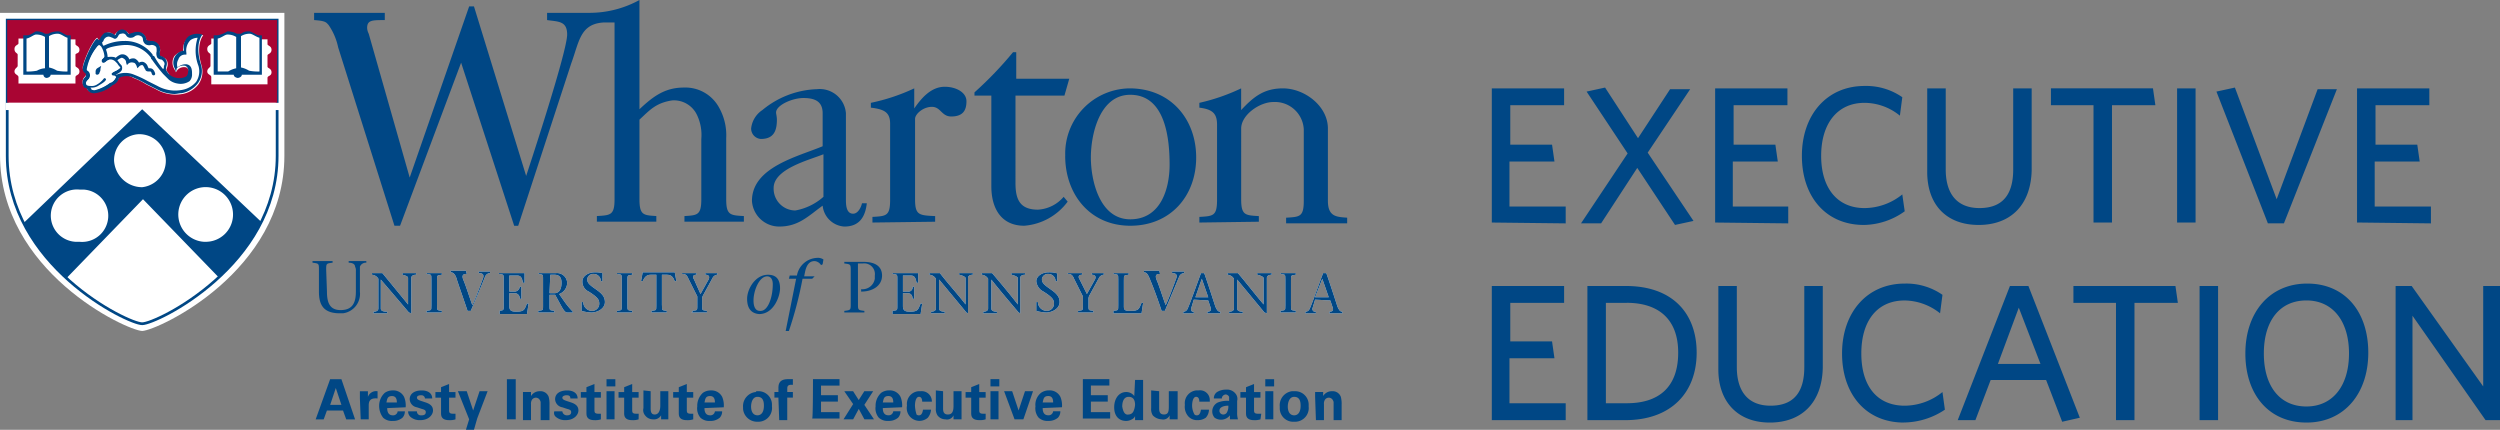 <svg xmlns="http://www.w3.org/2000/svg" width="272.627" height="46.869" viewBox="0 0 272.627 46.869">
  <rect x="0" y="0" width="272.627" height="46.869" fill="#808080" stroke="none"/>
  <g id="logo-wharton-blue" transform="translate(-8275 -6772)">
    <g id="wharton-execed-white-LG" transform="translate(8275 6772)">
      <path id="Path_4405" data-name="Path 4405" d="M185.7,25.593V10.963h7.884V12.8h-5.87V17.1h4.555l.263,1.84h-4.906v4.906h6.132v1.84Zm10.337-14.28,2.015-.438,3.592,5.519,3.5-5.344h2.19L202.7,17.971l4.994,7.446-2.015.438-4.117-6.22-3.942,6.045h-2.19l5.081-7.622Zm14.017,14.28V10.963h7.884V12.8h-5.87V17.1h4.555l.263,1.84h-4.906v4.906h6.045v1.84Zm16.207.263c-4.117,0-6.746-3.066-6.746-7.534s2.716-7.622,6.833-7.622a6.9,6.9,0,0,1,4.117,1.226l-.263,2.015a6.123,6.123,0,0,0-3.855-1.4c-2.979,0-4.731,2.278-4.731,5.782s1.752,5.694,4.731,5.694a6.6,6.6,0,0,0,4.117-1.489l.263,1.84a7.8,7.8,0,0,1-4.468,1.489Zm12.528,0c-3.5,0-5.607-2.19-5.607-5.782V10.963H235.2v8.848c0,2.541,1.139,4.205,3.679,4.205s3.679-1.489,3.679-4.205V10.963h2.015V19.9c-.088,3.767-2.278,5.957-5.782,5.957ZM253.331,12.8v12.79h-2.015V12.8h-4.643v-1.84H257.8l.263,1.84Zm7.1,12.79V10.963h2.015v14.63Zm11.651.088h-1.752L264.72,11.313l2.015-.438,4.555,12.177,4.468-12h2.1Zm7.972-.088V10.963h7.884V12.8h-5.87V17.1h4.555l.263,1.84h-4.906v4.906h6.132v1.84ZM185.7,47.144V32.514h7.884v1.84h-5.87v4.205h4.555l.263,1.84h-4.906V45.3h6.132v1.84Zm14.542,0h-4.117V32.514h4.205c5.081,0,7.709,2.979,7.709,7.271s-2.716,7.359-7.8,7.359Zm.175-12.79H198.14V45.3h2.278c3.5,0,5.607-1.752,5.607-5.519s-2.278-5.432-5.607-5.432Zm15.594,13.053c-3.5,0-5.607-2.278-5.607-5.782V32.514h2.015v8.848c0,2.541,1.139,4.205,3.679,4.205s3.679-1.489,3.679-4.205V32.514h2.015v8.936C221.706,45.216,219.516,47.407,216.011,47.407Zm14.63,0c-4.117,0-6.746-3.066-6.746-7.534s2.716-7.622,6.833-7.622a6.9,6.9,0,0,1,4.117,1.226l-.263,2.015a6.312,6.312,0,0,0-3.855-1.4c-2.979,0-4.731,2.19-4.731,5.782s1.752,5.694,4.731,5.694a6.6,6.6,0,0,0,4.117-1.489L235.109,46a8.163,8.163,0,0,1-4.468,1.4Zm17.258-.088-1.752-4.555H240.1l-1.665,4.38h-1.927l5.694-14.63h2.015l5.607,14.367Zm-4.731-12.44-2.278,6.132h4.643Zm12.615-.526v12.79h-2.015V34.353h-4.643v-1.84h11.126l.263,1.84Zm7.1,12.79V32.514H264.9v14.63Zm11.652.263c-4.117,0-6.658-3.066-6.658-7.534s2.628-7.622,6.746-7.622,6.658,3.066,6.658,7.534S278.649,47.407,274.532,47.407Zm0-13.316c-2.891,0-4.643,2.19-4.643,5.782s1.752,5.782,4.643,5.782,4.643-2.278,4.643-5.782-1.752-5.782-4.643-5.782Zm19.536,13.053L286.1,35.755V47.144h-1.84V32.514h1.752l7.8,10.951V32.514h1.84v14.63Z" transform="translate(-23.017 -1.326)" fill="#004785"/>
      <path id="Path_4406" data-name="Path 4406" d="M101.3,17.308V13.716c0-1.314-.876-1.664-2.1-1.664s-2.979.788-2.979,1.577c0,.175.088.438.088.788,0,1.226-.35,2.1-1.752,2.1A1.143,1.143,0,0,1,93.5,15.38a2.759,2.759,0,0,1,1.226-2.015,9.846,9.846,0,0,1,5.957-2.278,2.864,2.864,0,0,1,3.154,2.628V23.09c0,.526,0,1.577.788,1.577.526,0,.876-.7.964-1.139h.526c-.175,1.577-.876,2.541-2.453,2.541A2.534,2.534,0,0,1,101.3,23.79c-1.577,1.139-2.628,2.278-4.731,2.278a2.978,2.978,0,0,1-2.979-2.8c0-3.679,4.993-4.818,7.709-5.957m.088,5.519V18.184c-1.489.613-5.432,1.577-5.432,3.679a2.375,2.375,0,0,0,2.365,2.453h0a6.28,6.28,0,0,0,3.066-1.489m26.369-4.468A7.108,7.108,0,0,1,134.762,11c4.468,0,7.271,3.329,7.271,7.534s-2.8,7.446-7.184,7.446-7.1-3.417-7.1-7.622m2.8.175c0,2.541.964,6.746,4.293,6.746s4.293-3.329,4.293-5.957c0-2.8-.438-7.622-4.293-7.622-3.329,0-4.293,4.293-4.293,6.833" transform="translate(-11.589 -1.363)" fill="#004785"/>
      <path id="Path_4407" data-name="Path 4407" d="M39.075,2.19V1.4h7.709V2.19c-1.4,0-1.927,0-1.927.876a1.624,1.624,0,0,0,.175.613L49.5,19.361,55.983.7h.526L62.2,19.186S66.671,5.694,66.671,3.767c0-1.489-.964-1.4-2.19-1.577V1.4h4.731A11.3,11.3,0,0,0,74.555,0V11.914c1.4-1.314,2.716-2.365,4.818-2.365a4.177,4.177,0,0,1,3.767,2.015,6.155,6.155,0,0,1,.876,3.5v6.658c0,1.752.438,1.752,1.927,1.84v.613H79.461v-.613c1.4-.088,1.84-.088,1.84-1.84v-6.57a5.045,5.045,0,0,0-.438-2.541,2.78,2.78,0,0,0-2.716-1.664c-1.84.263-2.541,1.139-3.592,2.1v8.673c0,1.752.438,1.752,1.84,1.84v.613H69.912v-.613c1.489-.088,1.927-.088,1.927-1.84V2.453H70.613c-2.541.175-2.628,2.1-3.5,4.468l-5.782,17.7h-.438L55.107,6.833,48.449,24.617h-.613L41.7,5.169a6.723,6.723,0,0,0-1.051-2.453c-.263-.263-.263-.438-1.577-.526M142.1,24.179v-.613c-1.489-.088-1.927-.088-1.927-1.84V14.017c0-1.489,2.015-2.891,3.5-2.891A3.146,3.146,0,0,1,147,14.1v7.8c0,1.752-.438,1.752-1.927,1.84v.613h6.658v-.613c-1.139-.088-2.1-.088-2.1-1.84V14.017c0-2.453-2.541-4.38-4.906-4.38-2.1,0-3.241.964-4.555,2.365V9.637a21.6,21.6,0,0,1-4.555,1.577v.526c1.4.175,1.927.613,1.927,1.84v8.235c0,1.752-.438,1.752-1.927,1.84v.613Zm-35.3,0v-.613c-1.752-.088-2.19-.088-2.19-1.84V12.966c0-.526.876-1.314,1.84-1.314s1.051,1.051,2.1,1.051c1.314,0,1.665-.7,1.665-1.664s-1.139-1.577-2.365-1.577c-1.489,0-2.541,1.226-3.329,2.365V9.637a21.442,21.442,0,0,1-4.731,1.577v.526c1.489.175,2.1.526,2.1,1.752v8.322c0,1.752-.438,1.752-1.927,1.84v.613Zm14.1-13.754.526-1.84h-5.782V5.694h-.35a39.906,39.906,0,0,1-4.205,4.38v.35h1.84v9.9c0,2.365,1.051,4.293,3.592,4.293a6.517,6.517,0,0,0,4.731-2.628l-.438-.526a3.96,3.96,0,0,1-2.8,1.4c-1.927,0-2.453-1.051-2.453-2.891V10.425ZM40.477,31.8c0,1.139.263,2.015,1.489,2.015s1.665-.7,1.665-2.015V29.523a.79.79,0,0,0-.088-.438c0-.263-.263-.438-.7-.438v-.175H44.77v.175a.694.694,0,0,0-.7.438V31.8a2.143,2.143,0,0,1-1.84,2.365h-.35c-1.752,0-2.278-.876-2.278-2.365V29.435c0-.7,0-.7-.7-.788v-.175h2.19v.175c-.7.088-.7.088-.7.788Z" transform="translate(-4.822)" fill="#004785"/>
      <path id="Path_4408" data-name="Path 4408" d="M40.477,35.829c0,1.139.263,2.015,1.489,2.015s1.665-.7,1.665-2.015V33.551a.79.79,0,0,0-.088-.438c0-.263-.263-.438-.7-.438V32.5H44.77v.175a.694.694,0,0,0-.7.438v2.716a2.143,2.143,0,0,1-1.84,2.365h-.35c-1.752,0-2.278-.876-2.278-2.365V33.464c0-.7,0-.7-.7-.788V32.5h2.19v.175c-.7.088-.7.088-.7.788A21.349,21.349,0,0,1,40.477,35.829Z" transform="translate(-4.822 -4.028)" fill="none"/>
      <path id="Path_4409" data-name="Path 4409" d="M50.33,38.293c-.964-1.139-2.015-2.365-3.066-3.592v3.154c0,.263.263.35.7.35v.175H46.475v-.175c.263,0,.526-.088.526-.35V34.613a.893.893,0,0,0-.7-.438V34h1.139l2.8,3.417V34.526c0-.175-.263-.263-.613-.35V34h1.489v.175c-.263,0-.526.088-.526.35V38.38Z" transform="translate(-5.739 -4.214)" fill="#fff"/>
      <path id="Path_4410" data-name="Path 4410" d="M50.33,38.293c-.964-1.139-2.015-2.365-3.066-3.592v3.154c0,.263.263.35.7.35v.175H46.475v-.175c.263,0,.526-.088.526-.35V34.613a.893.893,0,0,0-.7-.438V34h1.139l2.8,3.417V34.526c0-.175-.263-.263-.613-.35V34h1.489v.175c-.263,0-.526.088-.526.35V38.38Z" transform="translate(-5.739 -4.214)" fill="#004785"/>
      <path id="Path_4411" data-name="Path 4411" d="M54.239,37.5c0,.613,0,.526.526.613v.175H53.1v-.175c.526-.088.526,0,.526-.613V34.7c0-.613,0-.526-.526-.613V34h1.664v.175c-.526.088-.526,0-.526.613Z" transform="translate(-6.582 -4.214)" fill="#fff"/>
      <path id="Path_4412" data-name="Path 4412" d="M54.239,37.5c0,.613,0,.526.526.613v.175H53.1v-.175c.526-.088.526,0,.526-.613V34.7c0-.613,0-.526-.526-.613V34h1.664v.175c-.526.088-.526,0-.526.613Z" transform="translate(-6.582 -4.214)" fill="#004785"/>
      <path id="Path_4413" data-name="Path 4413" d="M57.852,34.05c-.35,0-.613.088-.35.7s.613,1.752.964,2.716c.438-.964.788-1.927,1.139-2.891.175-.438,0-.613-.438-.613v-.175h1.226v.175a.591.591,0,0,0-.526.35c-.526,1.314-1.051,2.541-1.577,3.767h-.35c-.35-1.051-.788-2.278-1.139-3.329-.175-.7-.438-.876-.7-.876V33.7h1.665Z" transform="translate(-6.953 -4.177)" fill="#fff"/>
      <path id="Path_4414" data-name="Path 4414" d="M57.852,34.05c-.35,0-.613.088-.35.7s.613,1.752.964,2.716c.438-.964.788-1.927,1.139-2.891.175-.438,0-.613-.438-.613v-.175h1.226v.175a.591.591,0,0,0-.526.35c-.526,1.314-1.051,2.541-1.577,3.767h-.35c-.35-1.051-.788-2.278-1.139-3.329-.175-.7-.438-.876-.7-.876V33.7h1.665l.088.35Z" transform="translate(-6.953 -4.177)" fill="#004785"/>
      <path id="Path_4415" data-name="Path 4415" d="M62.1,38.117c.526-.088.526,0,.526-.613V34.7c0-.613,0-.526-.526-.613V34h2.8v1.051h-.175c-.088-.438-.175-.788-.613-.788h-.876v1.752h.526a.579.579,0,0,0,.613-.526h.175V36.8h-.175a.553.553,0,0,0-.613-.613h-.526v1.4c0,.526.263.613.788.613.876,0,.876-.263,1.139-.876h.175l-.175,1.139H62.188v-.35Z" transform="translate(-7.697 -4.214)" fill="#fff"/>
      <path id="Path_4416" data-name="Path 4416" d="M62.1,38.117c.526-.088.526,0,.526-.613V34.7c0-.613,0-.526-.526-.613V34h2.8v1.051h-.175c-.088-.438-.175-.788-.613-.788h-.876v1.752h.526a.579.579,0,0,0,.613-.526h.175V36.8h-.175a.553.553,0,0,0-.613-.613h-.526v1.4c0,.526.263.613.788.613.876,0,.876-.263,1.139-.876h.175l-.175,1.139H62.188v-.35Z" transform="translate(-7.697 -4.214)" fill="#004785"/>
      <path id="Path_4417" data-name="Path 4417" d="M68.226,36.19h.526c.526,0,.788-.438.788-1.139s-.35-.876-.788-.876h-.438ZM67.088,34h1.84a1.109,1.109,0,0,1,1.226,1.051,1.318,1.318,0,0,1-.876,1.226l.613.876a9.278,9.278,0,0,0,.876,1.051v.088h-.613c-.35,0-.613-.7-1.314-1.927h-.613V37.5c0,.613,0,.526.526.613v.175H67v-.175c.526-.088.526,0,.526-.613V34.7c0-.613,0-.526-.526-.613Z" transform="translate(-8.304 -4.214)" fill="#fff"/>
      <path id="Path_4418" data-name="Path 4418" d="M68.226,36.19h.526c.526,0,.788-.438.788-1.139s-.35-.876-.788-.876h-.438l-.088,2.015ZM67.088,34h1.84a1.109,1.109,0,0,1,1.226,1.051,1.318,1.318,0,0,1-.876,1.226l.613.876a9.278,9.278,0,0,0,.876,1.051v.088h-.613c-.35,0-.613-.7-1.314-1.927h-.613V37.5c0,.613,0,.526.526.613v.175H67v-.175c.526-.088.526,0,.526-.613V34.7c0-.613,0-.526-.526-.613L67.088,34Z" transform="translate(-8.304 -4.214)" fill="#004785"/>
      <path id="Path_4419" data-name="Path 4419" d="M74.5,34.864a.785.785,0,0,0-.788-.788h0a.666.666,0,0,0-.7.526v.088c0,.438.438.7,1.051,1.139s.876.788.876,1.314c0,.7-.788,1.139-1.489,1.139a4.4,4.4,0,0,1-1.051-.175v-.964h.175a.972.972,0,0,0,.964.964h0a.785.785,0,0,0,.788-.788h0c0-.438-.175-.7-1.139-1.314a1.174,1.174,0,0,1-.7-1.139c0-.526.613-.964,1.314-.964a2.98,2.98,0,0,1,.876.088v.876Z" transform="translate(-8.974 -4.202)" fill="#fff"/>
      <path id="Path_4420" data-name="Path 4420" d="M74.5,34.864a.785.785,0,0,0-.788-.788h0a.666.666,0,0,0-.7.526v.088c0,.438.438.7,1.051,1.139s.876.788.876,1.314c0,.7-.788,1.139-1.489,1.139a4.4,4.4,0,0,1-1.051-.175v-.964h.175a.972.972,0,0,0,.964.964h0a.785.785,0,0,0,.788-.788h0c0-.438-.175-.7-1.139-1.314a1.174,1.174,0,0,1-.7-1.139c0-.526.613-.964,1.314-.964a2.98,2.98,0,0,1,.876.088v.876Z" transform="translate(-8.974 -4.202)" fill="#004785"/>
      <path id="Path_4421" data-name="Path 4421" d="M77.939,37.5c0,.613,0,.526.526.613v.175H76.8v-.175c.526-.088.526,0,.526-.613V34.7c0-.613,0-.526-.526-.613V34h1.665v.175c-.526.088-.526,0-.526.613Z" transform="translate(-9.519 -4.214)" fill="#fff"/>
      <path id="Path_4422" data-name="Path 4422" d="M77.939,37.5c0,.613,0,.526.526.613v.175H76.8v-.175c.526-.088.526,0,.526-.613V34.7c0-.613,0-.526-.526-.613V34h1.665v.175c-.526.088-.526,0-.526.613Z" transform="translate(-9.519 -4.214)" fill="#004785"/>
      <path id="Path_4423" data-name="Path 4423" d="M82.078,37.492c0,.613,0,.526.526.613v.175H80.939v-.175c.526-.088.526,0,.526-.613V34.163h-.613c-.526,0-.7.35-.876.7H79.8l.175-.964h3.5l.175.964h-.175c-.175-.438-.35-.7-.876-.7h-.526Z" transform="translate(-9.891 -4.202)" fill="#fff"/>
      <path id="Path_4424" data-name="Path 4424" d="M82.078,37.492c0,.613,0,.526.526.613v.175H80.939v-.175c.526-.088.526,0,.526-.613V34.163h-.613c-.526,0-.7.35-.876.7H79.8l.175-.964h3.5l.175.964h-.175c-.175-.438-.35-.7-.876-.7h-.526v3.329Z" transform="translate(-9.891 -4.202)" fill="#004785"/>
      <path id="Path_4425" data-name="Path 4425" d="M86.039,38.117c.526-.088.526,0,.526-.613v-.964L85.6,34.613c-.175-.438-.35-.526-.7-.526V34h1.577v.175c-.438,0-.438.263-.263.526l.7,1.577.876-1.577c.175-.35,0-.526-.35-.526V34h1.314v.175a.633.633,0,0,0-.526.35l-1.051,1.927a.79.79,0,0,0-.088.438V37.5c0,.613,0,.526.526.613v.175H85.951Z" transform="translate(-10.523 -4.214)" fill="#fff"/>
      <path id="Path_4426" data-name="Path 4426" d="M86.039,38.117c.526-.088.526,0,.526-.613v-.964L85.6,34.613c-.175-.438-.35-.526-.7-.526V34h1.577v.175c-.438,0-.438.263-.263.526l.7,1.577.876-1.577c.175-.35,0-.526-.35-.526V34h1.314v.175a.633.633,0,0,0-.526.35l-1.051,1.927a.79.79,0,0,0-.088.438V37.5c0,.613,0,.526.526.613v.175H85.951C86.039,38.293,86.039,38.117,86.039,38.117Z" transform="translate(-10.523 -4.214)" fill="#004785"/>
      <path id="Path_4427" data-name="Path 4427" d="M95.8,34.991c0-.876-.526-.876-.613-.876-.876,0-1.489,1.577-1.489,2.628,0,.438.088,1.139.7,1.139.876.088,1.4-1.489,1.4-2.891M93,36.568c0-1.051.876-2.628,2.278-2.628,1.051,0,1.314.7,1.314,1.489,0,.876-.7,2.8-2.278,2.8C93.263,38.145,93,37.356,93,36.568m7.271-2.365-.175.175H99.045a41.828,41.828,0,0,1-1.489,5.694h-.35l1.139-5.694h-.788l.088-.35h.788a2.33,2.33,0,0,1,2.19-1.927,1.053,1.053,0,0,1,.7.175l-.088.526-.175.088a.893.893,0,0,0-.7-.438c-.526,0-.876.35-1.051,1.226l-.088.438h1.139Zm4.818,2.891c0,.7,0,.7.7.788v.175H103.6v-.175c.7-.088.7-.088.7-.788V33.5c0-.7,0-.7-.7-.788v-.175h2.1c1.314,0,2.015.526,2.015,1.489,0,1.139-1.051,1.752-2.278,1.752v-.263a1.36,1.36,0,0,0,1.489-1.139v-.35a1.161,1.161,0,0,0-1.314-1.314h-.526Z" transform="translate(-11.527 -3.979)" fill="#004785"/>
      <path id="Path_4428" data-name="Path 4428" d="M106.589,37.155c0,.7,0,.7.7.788v.175H105.1v-.175c.7-.088.7-.088.7-.788V33.564c0-.7,0-.7-.7-.788V32.6h2.1c1.314,0,2.015.526,2.015,1.489,0,1.139-1.051,1.752-2.278,1.752v-.263a1.36,1.36,0,0,0,1.489-1.139v-.35a1.161,1.161,0,0,0-1.314-1.314h-.526v4.38Z" transform="translate(-13.027 -4.041)" fill="none"/>
      <path id="Path_4429" data-name="Path 4429" d="M111.1,38.117c.526-.088.526,0,.526-.613V34.7c0-.613,0-.526-.526-.613V34h2.8v1.051h-.175c-.088-.438-.175-.788-.613-.788h-.876v1.752h.526a.465.465,0,0,0,.526-.526h.175V36.8h-.175c0-.35-.175-.613-.526-.613h-.526v1.4c0,.526.263.613.788.613.876,0,.876-.263,1.139-.876h.175l-.175,1.139H111.1Z" transform="translate(-13.771 -4.214)" fill="#fff"/>
      <path id="Path_4430" data-name="Path 4430" d="M111.1,38.117c.526-.088.526,0,.526-.613V34.7c0-.613,0-.526-.526-.613V34h2.8v1.051h-.175c-.088-.438-.175-.788-.613-.788h-.876v1.752h.526a.465.465,0,0,0,.526-.526h.175V36.8h-.175c0-.35-.175-.613-.526-.613h-.526v1.4c0,.526.263.613.788.613.876,0,.876-.263,1.139-.876h.175l-.175,1.139H111.1C111.1,38.293,111.1,38.117,111.1,38.117Z" transform="translate(-13.771 -4.214)" fill="#004785"/>
      <path id="Path_4431" data-name="Path 4431" d="M119.73,38.293,116.751,34.7v3.154c0,.263.263.35.613.35v.175h-1.489v-.175c.263,0,.526-.088.526-.35V34.613a.893.893,0,0,0-.7-.438V34h1.139c.876,1.139,1.927,2.278,2.8,3.417V34.526c0-.088-.263-.263-.7-.35V34h1.489v.175c-.263,0-.526.088-.526.35V38.38Z" transform="translate(-14.341 -4.214)" fill="#fff"/>
      <path id="Path_4432" data-name="Path 4432" d="M119.73,38.293,116.751,34.7v3.154c0,.263.263.35.613.35v.175h-1.489v-.175c.263,0,.526-.088.526-.35V34.613a.893.893,0,0,0-.7-.438V34h1.139c.876,1.139,1.927,2.278,2.8,3.417V34.526c0-.088-.263-.263-.7-.35V34h1.489v.175c-.263,0-.526.088-.526.35V38.38Z" transform="translate(-14.341 -4.214)" fill="#004785"/>
      <path id="Path_4433" data-name="Path 4433" d="M126.23,38.293c-.964-1.139-2.015-2.365-2.979-3.592v3.154c0,.263.263.35.613.35v.175h-1.489v-.175c.263,0,.526-.088.526-.35V34.613a.893.893,0,0,0-.7-.438V34h1.139c.964,1.139,1.927,2.278,2.8,3.417V34.526c0-.088-.263-.263-.7-.35V34h1.489v.175c-.263,0-.526.088-.526.35V38.38Z" transform="translate(-15.146 -4.214)" fill="#fff"/>
      <path id="Path_4434" data-name="Path 4434" d="M126.23,38.293c-.964-1.139-2.015-2.365-2.979-3.592v3.154c0,.263.263.35.613.35v.175h-1.489v-.175c.263,0,.526-.088.526-.35V34.613a.893.893,0,0,0-.7-.438V34h1.139c.964,1.139,1.927,2.278,2.8,3.417V34.526c0-.088-.263-.263-.7-.35V34h1.489v.175c-.263,0-.526.088-.526.35V38.38Z" transform="translate(-15.146 -4.214)" fill="#004785"/>
      <path id="Path_4435" data-name="Path 4435" d="M131.1,34.864a.785.785,0,0,0-.788-.788h0a.666.666,0,0,0-.7.526v.088c0,.438.438.7,1.051,1.139s.876.788.876,1.314c0,.7-.788,1.139-1.489,1.139A4.4,4.4,0,0,1,129,38.105v-.964h.175a.972.972,0,0,0,.964.964h0a.785.785,0,0,0,.788-.788h0c0-.438-.175-.7-1.139-1.314A1.4,1.4,0,0,1,129,34.864c0-.526.613-.964,1.314-.964a2.98,2.98,0,0,1,.876.088.086.086,0,0,1,.088.088h0v.788Z" transform="translate(-15.989 -4.202)" fill="#fff"/>
      <path id="Path_4436" data-name="Path 4436" d="M131.1,34.864a.785.785,0,0,0-.788-.788h0a.666.666,0,0,0-.7.526v.088c0,.438.438.7,1.051,1.139s.876.788.876,1.314c0,.7-.788,1.139-1.489,1.139A4.4,4.4,0,0,1,129,38.105v-.964h.175a.972.972,0,0,0,.964.964h0a.785.785,0,0,0,.788-.788h0c0-.438-.175-.7-1.139-1.314A1.4,1.4,0,0,1,129,34.864c0-.526.613-.964,1.314-.964a2.98,2.98,0,0,1,.876.088.086.086,0,0,1,.088.088h0v.788Z" transform="translate(-15.989 -4.202)" fill="#004785"/>
      <path id="Path_4437" data-name="Path 4437" d="M134.039,38.117c.526-.088.526,0,.526-.613v-.964l-.964-1.927c-.175-.438-.35-.526-.7-.526V34h1.577v.175c-.438,0-.438.263-.263.526L135,36.278l.876-1.577c.175-.35,0-.526-.35-.526V34h1.314v.175a.634.634,0,0,0-.526.35l-1.051,1.927a.789.789,0,0,0-.088.438V37.5c0,.613,0,.526.526.613v.175h-1.665Z" transform="translate(-16.473 -4.214)" fill="#fff"/>
      <path id="Path_4438" data-name="Path 4438" d="M134.039,38.117c.526-.088.526,0,.526-.613v-.964l-.964-1.927c-.175-.438-.35-.526-.7-.526V34h1.577v.175c-.438,0-.438.263-.263.526L135,36.278l.876-1.577c.175-.35,0-.526-.35-.526V34h1.314v.175a.634.634,0,0,0-.526.35l-1.051,1.927a.789.789,0,0,0-.088.438V37.5c0,.613,0,.526.526.613v.175h-1.665v-.175Z" transform="translate(-16.473 -4.214)" fill="#004785"/>
      <path id="Path_4439" data-name="Path 4439" d="M138.6,38.117c.526-.088.526,0,.526-.613V34.7c0-.613,0-.526-.526-.613V34h1.664v.175c-.526.088-.526,0-.526.613v2.891c0,.438.263.438.788.438.876,0,.876-.263,1.139-.876h.175l-.175,1.139H138.6Z" transform="translate(-17.179 -4.214)" fill="#fff"/>
      <path id="Path_4440" data-name="Path 4440" d="M138.6,38.117c.526-.088.526,0,.526-.613V34.7c0-.613,0-.526-.526-.613V34h1.664v.175c-.526.088-.526,0-.526.613v2.891c0,.438.263.438.788.438.876,0,.876-.263,1.139-.876h.175l-.175,1.139H138.6v-.263Z" transform="translate(-17.179 -4.214)" fill="#004785"/>
      <path id="Path_4441" data-name="Path 4441" d="M144.152,34.05c-.35,0-.613.088-.35.7s.613,1.752.964,2.716c.438-.964.788-1.927,1.139-2.891.175-.438,0-.613-.438-.613v-.175h1.314v.175a.592.592,0,0,0-.526.35l-1.577,3.767h-.35c-.35-1.051-.788-2.278-1.226-3.329-.263-.7-.438-.876-.7-.876V33.7h1.665Z" transform="translate(-17.65 -4.177)" fill="#fff"/>
      <path id="Path_4442" data-name="Path 4442" d="M144.152,34.05c-.35,0-.613.088-.35.7s.613,1.752.964,2.716c.438-.964.788-1.927,1.139-2.891.175-.438,0-.613-.438-.613v-.175h1.314v.175a.592.592,0,0,0-.526.35l-1.577,3.767h-.35c-.35-1.051-.788-2.278-1.226-3.329-.263-.7-.438-.876-.7-.876V33.7h1.665l.088.35Z" transform="translate(-17.65 -4.177)" fill="#004785"/>
      <path id="Path_4443" data-name="Path 4443" d="M150.016,36.628l-.7-2.015-.7,2.015Zm-1.577.263-.263.876a.385.385,0,0,0,.088.438h.175v.175H147.3v-.175a.482.482,0,0,0,.438-.263c.263-.526.964-2.541,1.489-3.942h.35c.438,1.226,1.051,3.154,1.226,3.679.175.35.263.526.526.526v.175h-1.4v-.175c.35,0,.438-.175.35-.438l-.263-.788Z" transform="translate(-18.257 -4.214)" fill="#fff"/>
      <path id="Path_4444" data-name="Path 4444" d="M150.016,36.628l-.7-2.015-.7,2.015Zm-1.577.263-.263.876a.385.385,0,0,0,.088.438h.175v.175H147.3v-.175a.482.482,0,0,0,.438-.263c.263-.526.964-2.541,1.489-3.942h.35c.438,1.226,1.051,3.154,1.226,3.679.175.35.263.526.526.526v.175h-1.4v-.175c.35,0,.438-.175.35-.438l-.263-.788Z" transform="translate(-18.257 -4.214)" fill="#004785"/>
      <path id="Path_4445" data-name="Path 4445" d="M156.83,38.293,153.851,34.7v3.154c0,.263.263.35.613.35v.175h-1.489v-.175c.263,0,.526-.088.526-.35V34.613a.893.893,0,0,0-.7-.438V34h1.139c.964,1.139,1.84,2.278,2.8,3.417V34.526c0-.088-.263-.263-.7-.35V34h1.577v.175c-.263,0-.526.088-.526.35V38.38Z" transform="translate(-18.939 -4.214)" fill="#fff"/>
      <path id="Path_4446" data-name="Path 4446" d="M156.83,38.293,153.851,34.7v3.154c0,.263.263.35.613.35v.175h-1.489v-.175c.263,0,.526-.088.526-.35V34.613a.893.893,0,0,0-.7-.438V34h1.139c.964,1.139,1.84,2.278,2.8,3.417V34.526c0-.088-.263-.263-.7-.35V34h1.577v.175c-.263,0-.526.088-.526.35V38.38Z" transform="translate(-18.939 -4.214)" fill="#004785"/>
      <path id="Path_4447" data-name="Path 4447" d="M160.539,37.5c0,.613,0,.526.526.613v.175H159.4v-.175c.526-.088.526,0,.526-.613V34.7c0-.613,0-.526-.526-.613V34h1.665v.175c-.526.088-.526,0-.526.613Z" transform="translate(-19.757 -4.214)" fill="#fff"/>
      <path id="Path_4448" data-name="Path 4448" d="M160.539,37.5c0,.613,0,.526.526.613v.175H159.4v-.175c.526-.088.526,0,.526-.613V34.7c0-.613,0-.526-.526-.613V34h1.665v.175c-.526.088-.526,0-.526.613V37.5Z" transform="translate(-19.757 -4.214)" fill="#004785"/>
      <path id="Path_4449" data-name="Path 4449" d="M165.041,36.628l-.7-2.015-.788,2.015Zm-1.489.263-.263.876a.32.32,0,0,0,.175.438h.175v.175H162.5v-.175a.482.482,0,0,0,.438-.263c.263-.526.964-2.541,1.489-3.942h.35c.438,1.226,1.051,3.154,1.226,3.679.175.35.263.526.526.526v.175h-1.4v-.175c.35,0,.438-.175.35-.438l-.263-.788Z" transform="translate(-20.142 -4.214)" fill="#fff"/>
      <path id="Path_4450" data-name="Path 4450" d="M165.041,36.628l-.7-2.015-.788,2.015Zm-1.489.263-.263.876a.32.32,0,0,0,.175.438h.175v.175H162.5v-.175a.482.482,0,0,0,.438-.263c.263-.526.964-2.541,1.489-3.942h.35c.438,1.226,1.051,3.154,1.226,3.679.175.35.263.526.526.526v.175h-1.4v-.175c.35,0,.438-.175.35-.438l-.263-.788Z" transform="translate(-20.142 -4.214)" fill="#004785"/>
      <path id="Path_4451" data-name="Path 4451" d="M37.282,44.413l-.613-1.84-.613,1.84Zm0-2.8,1.489,4.38h-.964l-.35-.964H35.7l-.35.964h-.876l1.577-4.38Zm2.015,2.1v-.788h.876v.613a.952.952,0,0,1,1.051-.613v.788c-.876-.088-.964.35-.964.788V45.99h-.876Zm4.03.438c0-.175,0-.7-.526-.7s-.526.35-.613.7Zm-1.051.613c0,.175,0,.788.613.788a.491.491,0,0,0,.526-.438H44.2a1,1,0,0,1-.263.7,1.529,1.529,0,0,1-1.051.35,1.4,1.4,0,0,1-1.051-.35,2.093,2.093,0,0,1-.438-1.226,1.921,1.921,0,0,1,.613-1.489,1.48,1.48,0,0,1,.876-.263,1.3,1.3,0,0,1,1.226.7,2.4,2.4,0,0,1,.175,1.139Zm3.241.35a.414.414,0,0,0,.438.438h.088c.35,0,.438-.175.438-.35s-.088-.263-.438-.35l-.526-.175a.932.932,0,0,1-.788-.876c0-.613.526-.964,1.314-.964.613,0,1.139.263,1.139.876h-.788a.377.377,0,0,0-.35-.35h-.088c-.263,0-.438.088-.438.263s.175.263.438.35l.526.175c.526.175.788.438.788.876s-.438,1.051-1.4,1.051a1.529,1.529,0,0,1-1.051-.35.8.8,0,0,1-.263-.613Zm4.205.876a1.929,1.929,0,0,1-.7.088c-.876,0-.876-.526-.876-.788V43.625h-.613v-.613h.613v-.526l.876-.35v.876h.7v.613h-.7v1.314c0,.263,0,.438.438.438h.263Zm1.226-3.066.7,2.1.7-2.1h.876L52.087,45.9l-.35,1.226h-.876l.35-1.139-1.226-3.066Zm4.38-1.314h.964v4.38h-.964Zm1.752,1.927v-.526h.876v.438a1.1,1.1,0,0,1,.964-.526.947.947,0,0,1,.964.613,2.98,2.98,0,0,1,.088.876v1.664h-.964v-1.84a.527.527,0,0,0-.088-.35.5.5,0,0,0-.876,0,.79.79,0,0,0-.088.438v1.752h-.876Zm4.293,1.577a.493.493,0,0,0,.526.438c.35,0,.438-.175.438-.35s-.088-.263-.438-.35l-.526-.175a.932.932,0,0,1-.788-.876c0-.613.526-.964,1.314-.964.613,0,1.139.263,1.139.876h-.788c0-.35-.263-.35-.438-.35s-.438.088-.438.263.175.263.438.35l.526.175c.526.175.788.438.788.876s-.438,1.051-1.4,1.051a1.529,1.529,0,0,1-1.051-.35.542.542,0,0,1-.175-.613Zm4.205.876a1.929,1.929,0,0,1-.7.088c-.876,0-.876-.526-.876-.788V43.625h-.613v-.613H64v-.526l.876-.35v.876h.7v.613h-.7v1.314c0,.263,0,.438.438.438h.263Zm.613-3.066h.876V45.99h-.876Zm0-1.314h.964V42.4h-.964Zm3.5,4.38a1.929,1.929,0,0,1-.7.088c-.876,0-.876-.526-.876-.788V43.625h-.613v-.613h.613v-.526l.876-.35v.876h.7v.613h-.7v1.314c0,.263,0,.438.438.438H69.7Zm1.314-3.066v1.84c0,.263,0,.7.438.7s.613-.438.613-.964V42.924h.876V45.99h-.788v-.438a.89.89,0,0,1-.876.438,1.078,1.078,0,0,1-.876-.438.894.894,0,0,1-.175-.788V42.836Zm4.643,3.066a1.929,1.929,0,0,1-.7.088c-.876,0-.876-.526-.876-.788V43.625h-.613v-.613h.613v-.526l.876-.35v.876h.7v.613h-.7v1.314c0,.263,0,.438.438.438h.263Zm2.365-1.84c0-.175,0-.7-.526-.7s-.526.35-.613.7Zm-1.139.613c0,.175,0,.788.613.788a.491.491,0,0,0,.526-.438h.788a1,1,0,0,1-.263.7,1.53,1.53,0,0,1-1.051.35,1.4,1.4,0,0,1-1.051-.35,1.57,1.57,0,0,1-.35-1.226A1.921,1.921,0,0,1,76.7,43.1a1.48,1.48,0,0,1,.876-.263,1.3,1.3,0,0,1,1.226.7,2.4,2.4,0,0,1,.175,1.139Zm5.782.788c.35,0,.7-.263.7-1.051,0-.438-.088-.964-.7-.964s-.7.788-.7,1.051c0,.613.263.964.7.964m0-2.628a1.472,1.472,0,0,1,1.577,1.4v.263a1.5,1.5,0,0,1-1.4,1.664h-.175a1.534,1.534,0,0,1-1.577-1.4v-.175a1.55,1.55,0,0,1,1.4-1.665c0-.088.088-.088.175-.088m2.278.7H84.5v-.613h.438v-.438c0-.526.175-.964,1.051-.964h.526v.613h-.175c-.438,0-.438.263-.438.438v.35h.613v.613H85.9v2.453h-.876Zm3.767-2.015H91.6v.7H89.582v1.051h1.84v.7h-1.84V45.2H91.6v.7H88.618C88.706,45.99,88.706,41.61,88.706,41.61Zm4.38,1.314.613.964.613-.964h.964l-.964,1.489,1.051,1.577H94.313L93.7,44.851l-.613,1.139H92.035l1.051-1.665-.964-1.4Zm4.38,1.226c0-.175,0-.7-.526-.7s-.526.35-.613.7Zm-1.139.613c0,.175,0,.788.613.788a.491.491,0,0,0,.526-.438h.788a1,1,0,0,1-.263.7,1.529,1.529,0,0,1-1.051.35,1.4,1.4,0,0,1-1.051-.35,1.57,1.57,0,0,1-.35-1.226,1.921,1.921,0,0,1,.613-1.489,1.48,1.48,0,0,1,.876-.263,1.3,1.3,0,0,1,1.226.7,2.4,2.4,0,0,1,.175,1.139Zm4.293-.7c0-.088,0-.526-.35-.526s-.438.613-.438.964a3.726,3.726,0,0,0,.175.964.322.322,0,0,0,.263.088c.088,0,.35,0,.438-.613h.876a1.557,1.557,0,0,1-.35.876A1.387,1.387,0,0,1,98.956,44.5a1.4,1.4,0,0,1,1.226-1.577h.263a1.109,1.109,0,0,1,1.226,1.051v.088Zm2.278-1.139v1.84c0,.263,0,.7.526.7s.613-.438.613-.964V42.924h.876V45.99h-.876v-.438a.768.768,0,0,1-.876.438,1.078,1.078,0,0,1-.876-.438,1.3,1.3,0,0,1-.175-.788V42.836Zm4.643,3.066a1.929,1.929,0,0,1-.7.088c-.876,0-.876-.526-.876-.788V43.625h-.613v-.613h.613v-.526l.876-.35v.876h.7v.613h-.7v1.314c0,.263,0,.438.438.438h.263Zm.526-3.066h.876V45.99h-.876Zm0-1.314h.964V42.4h-.964Zm2.365,1.314.7,2.1.7-2.1h.876l-1.051,3.066h-.964l-1.139-3.066Zm4.468,1.226c0-.175,0-.7-.526-.7s-.526.35-.613.7Zm-1.139.613c0,.175,0,.788.613.788a.491.491,0,0,0,.526-.438h.788a1,1,0,0,1-.263.7,1.529,1.529,0,0,1-1.051.35,1.4,1.4,0,0,1-1.051-.35,1.57,1.57,0,0,1-.35-1.226,1.668,1.668,0,0,1,.613-1.489,1.48,1.48,0,0,1,.876-.263,1.3,1.3,0,0,1,1.226.7,2.4,2.4,0,0,1,.175,1.139Zm4.38-3.154h2.891v.7h-2.015v1.051h1.84v.7h-1.84V45.2h2.1v.7h-2.979Zm4.993,3.855a.592.592,0,0,0,.526-.35,2.062,2.062,0,0,0,.175-.7c0-.613-.263-.876-.7-.876-.613,0-.7.7-.7,1.051.088.526.263.964.7.876m.7-3.767h.876v4.38h-.876V45.64a.684.684,0,0,1-.35.35,1.266,1.266,0,0,1-.613.175c-.788,0-1.314-.526-1.314-1.489s.526-1.665,1.314-1.665a1.078,1.078,0,0,1,.876.438Zm2.628,1.226v1.84c0,.263,0,.7.526.7s.526-.438.526-.964V42.924h.964V45.99H127.6v-.438a.768.768,0,0,1-.876.438,1.407,1.407,0,0,1-.964-.438,1.3,1.3,0,0,1-.175-.788V42.836Zm4.38,1.139c0-.088,0-.526-.35-.526s-.438.613-.438.964a2,2,0,0,0,.263.964.322.322,0,0,0,.263.088c.088,0,.35,0,.438-.613h.876a1.338,1.338,0,0,1-.35.876,1.48,1.48,0,0,1-.876.263,1.276,1.276,0,0,1-1.051-.438,1.57,1.57,0,0,1-.35-1.226,1.4,1.4,0,0,1,1.226-1.577h.263a1.059,1.059,0,0,1,1.226,1.051v.175h-1.139Zm2.19.964a.414.414,0,0,0,.438.438h0a.455.455,0,0,0,.35-.175A1.3,1.3,0,0,0,134,44.5c-.526,0-.964.175-.964.526m1.139.964v-.438a1.228,1.228,0,0,1-1.664.263h0a1,1,0,0,1-.263-.7,1.077,1.077,0,0,1,.613-.964,2.784,2.784,0,0,1,1.226-.175v-.438a.469.469,0,0,0-.35-.263.455.455,0,0,0-.35.175.322.322,0,0,0-.088.263h-.876a.8.8,0,0,1,.35-.7,1.766,1.766,0,0,1,.964-.263,1.179,1.179,0,0,1,1.051.438.894.894,0,0,1,.175.788V45.2a2.425,2.425,0,0,0,.088.788Zm3.329,0a1.929,1.929,0,0,1-.7.088c-.876,0-.876-.526-.876-.788V43.625h-.613v-.613h.613v-.526l.876-.35v.876h.7v.613h-.7v1.314c0,.263,0,.438.438.438h.35Zm.526-3.066h.876V45.99h-.876Zm0-1.314h.964V42.4h-.964Zm3.154,3.942c.35,0,.7-.263.7-1.051,0-.438-.088-.964-.7-.964s-.7.788-.7,1.051c0,.613.263.964.7.964m0-2.628a1.472,1.472,0,0,1,1.577,1.4v.263a1.5,1.5,0,0,1-1.4,1.664h-.175a1.472,1.472,0,0,1-1.577-1.4v-.263a1.547,1.547,0,0,1,1.314-1.665h.263m2.278.613v-.526h.876v.438a1.1,1.1,0,0,1,.964-.526.947.947,0,0,1,.964.613,2.979,2.979,0,0,1,.088.876v1.664h-.876v-1.84a.527.527,0,0,0-.088-.35.5.5,0,0,0-.876,0,.79.79,0,0,0-.088.438v1.752h-.876ZM.4,2.1H30.624V17.168a17.109,17.109,0,0,1-4.117,11.126c-5.607,6.4-10.863,7.8-10.863,7.8s-4.731-1.314-10.25-6.921A16.434,16.434,0,0,1,.488,17.431Z" transform="translate(-0.05 -0.26)" fill="#004785"/>
      <path id="Path_4452" data-name="Path 4452" d="M15.506,36.292c1.752-.088,15.506-6.483,15.506-19.1V1.6H0V17.106c0,12.7,13.754,19.1,15.506,19.186" transform="translate(0 -0.198)" fill="#fff"/>
      <path id="Path_4453" data-name="Path 4453" d="M30.335,17.305c0,11.914-13.141,18.309-14.718,18.309S.9,29.22.9,17.305V2.5H30.335Z" transform="translate(-0.112 -0.31)" fill="#fff" stroke="#004785" stroke-width="0.3"/>
      <path id="Path_4454" data-name="Path 4454" d="M14.654,8.808a6.985,6.985,0,0,1,1.4.7l.876.438.175.088A4.213,4.213,0,0,0,20,10.56,2.82,2.82,0,0,0,21.75,9.508a2.368,2.368,0,0,0,.35-2.015c-.7-2.365.175-3.329.175-3.329a1.766,1.766,0,0,0-1.489.175,1.613,1.613,0,0,0-.7,1.577,1.523,1.523,0,0,0-.964.526,1.345,1.345,0,0,0,0,1.4l.175.35.175-.263a.989.989,0,0,1,.964-.263.587.587,0,0,1,.263.7.669.669,0,0,1-.175.438,1.434,1.434,0,0,1-1.051.175,2.164,2.164,0,0,1-.788-.35c-.175-.175-.175-.35-.35-.526s0-.35,0-.438a.96.96,0,0,0,0-.7c-.088-.263-.35-.35-.526-.438s-.263-.088-.263-.175c-.088-.088-.088-.175,0-.35a.894.894,0,0,0-.175-.788.951.951,0,0,0-.788-.35.79.79,0,0,1-.438-.088c-.088,0-.088-.088-.088-.175-.088-.35-.35-.7-.7-.7a.661.661,0,0,0-.7.088c-.088.088-.175.088-.35.088-.088,0-.088,0-.175-.088a.833.833,0,0,0-.876-.35,1.014,1.014,0,0,0-.613.438l-.088.088-.088-.088a.664.664,0,0,0-.876-.088.9.9,0,0,0-.438.526c-.088.088-.175.175-.263.175l-.175-.263c-.526.263-1.577,2.716-1.577,3.241a.624.624,0,0,0,.263.526c.088.088.175.175.088.263,0,.088-.088.175-.175.263a.8.8,0,0,0,0,1.051l.263.088c.088.438.438.526.876.526a3.487,3.487,0,0,0,1.84-.788l.088-.088a1.243,1.243,0,0,0,.7-.788,2.062,2.062,0,0,1,.7-.175,1.48,1.48,0,0,1,.876.263M.9,11.523V2.5H30.335v9.023Z" transform="translate(-0.112 -0.31)" fill="#a90533"/>
      <path id="Path_4455" data-name="Path 4455" d="M11.7,10.267a4.441,4.441,0,0,0,1.577-.788h.088a1.056,1.056,0,0,0,.438-.438V8.865c-.088,0-.175-.088-.263-.088a.188.188,0,0,1-.175-.175c-.088-.175.088-.263.175-.263a3.551,3.551,0,0,0,.788-.438l-.438-.438-.175-.175a.8.8,0,0,0-.613-.263c-.175,0-.35.263-.526.35s-.35-.175-.263-.35.263-.175.263-.35a2.49,2.49,0,0,0-.35-1.051c0-.088-.175-.175-.263-.175a5.309,5.309,0,0,0-1.226,2.541c0,.088,0,.175.088.175a.624.624,0,0,1,.263.526.757.757,0,0,1-.263.526c-.088.088-.175.175-.175.263,0,.175,0,.35.526.35a1.053,1.053,0,0,0,.7-.175,2.362,2.362,0,0,0,.7-.613.164.164,0,0,1,.263,0c.088,0,.088.088.088.175-.175.35-.613.526-.876.7a1.3,1.3,0,0,1-.788.175c-.175.088.175.263.438.175m6.658-.088-.175-.088-.876-.438a10.458,10.458,0,0,0-1.4-.7,1.856,1.856,0,0,0-1.664,0,1.069,1.069,0,0,1-.7.788l-.088.088a3.487,3.487,0,0,1-1.84.788.809.809,0,0,1-.876-.526L10.472,10a.8.8,0,0,1,0-1.051c.088-.088.175-.175.175-.263a.322.322,0,0,0-.088-.263A.53.53,0,0,1,10.3,7.9c0-.526,1.051-2.979,1.577-3.241l.175.175c.088-.088.175-.175.175-.263a2.323,2.323,0,0,1,.438-.526,1.159,1.159,0,0,1,1.051.175l.088.088.088-.088a.79.79,0,0,1,.526-.526.707.707,0,0,1,.788.35c.088.088.088.175.175.088.088,0,.263-.088.35-.088a1.237,1.237,0,0,1,.788-.088.951.951,0,0,1,.7.7c0,.088,0,.175.088.175a.79.79,0,0,0,.438.088.951.951,0,0,1,.788.35.894.894,0,0,1,.175.788v.35a.188.188,0,0,0,.175.175.9.9,0,0,1,.526.438.96.96,0,0,1,0,.7c0,.088-.088.35,0,.438s.175.263.35.438a1.574,1.574,0,0,0,.788.35A1.508,1.508,0,0,0,21.6,8.778a.669.669,0,0,0,.175-.438.587.587,0,0,0-.263-.7.989.989,0,0,0-.964.263l-.088.438-.088-.35a1.345,1.345,0,0,1,0-1.4,1.264,1.264,0,0,1,.964-.613A1.565,1.565,0,0,1,21.861,4.4a1.8,1.8,0,0,1,1.489-.175s-.876.964-.175,3.241a2.278,2.278,0,0,1-.35,2.1,2.82,2.82,0,0,1-1.752,1.051c-.263,0-.526.088-.788.088a4.264,4.264,0,0,1-1.927-.526" transform="translate(-1.274 -0.455)" fill="#004785"/>
      <path id="Path_4456" data-name="Path 4456" d="M19.358,8.05a7.939,7.939,0,0,1-.964-1.4l-.175-.088V6.473a3.738,3.738,0,0,0-3.066-1.489,5.111,5.111,0,0,0-2.278.526l-.088-.088L12.7,5.159c.088-.088.175-.175.175-.263a.684.684,0,0,1,.35-.35c.263-.088.35,0,.613.088l.175.088c.175.088.35-.088.438-.263s.175-.263.35-.263a.421.421,0,0,1,.526.175.53.53,0,0,0,.526.263.669.669,0,0,0,.438-.175.656.656,0,0,1,.438-.088c.35.088.438.263.438.526a.745.745,0,0,0,.263.438.769.769,0,0,0,.613.088.644.644,0,0,1,.526.175c.088.088.088.263.088.526a.931.931,0,0,0,.088.7A.664.664,0,0,0,19.1,7c.175,0,.263.175.35.263a.391.391,0,0,1,0,.438c0,.175,0,.263-.088.35" transform="translate(-1.574 -0.516)" fill="#fff"/>
      <path id="Path_4457" data-name="Path 4457" d="M14.426,7.153a1.915,1.915,0,0,1,.438-.263.322.322,0,0,1,.263.088.482.482,0,0,1,.263.438l.088.263.175-.175a.579.579,0,0,1,.526-.088c.175,0,.263.175.35.35l.088.263.175-.175a.455.455,0,0,1,.35-.175c.088,0,.175.175.263.35,0,.088.088.088.088.175.088.175.263.175.438.175s.175,0,.263.263.438.175.35-.088c-.175-.526-.438-.526-.613-.526h-.088l-.088-.175a.78.78,0,0,0-.526-.526.656.656,0,0,0-.438.088,1.056,1.056,0,0,0-.438-.438.769.769,0,0,0-.613.088.875.875,0,0,0-.35-.438.72.72,0,0,0-.613-.088,1.833,1.833,0,0,0-.526.35c-.175-.175-.876-.088-.876-.088a2.558,2.558,0,0,0-.175-.788c0-.263,1.489-.526,2.19-.526a3.363,3.363,0,0,1,2.716,1.4v.088l.088.088A19.242,19.242,0,0,0,19.42,8.642l.613.613A1.945,1.945,0,0,0,21,9.693a1.727,1.727,0,0,0,1.314-.263,1.071,1.071,0,0,0,.263-.788c0-.35,0-.964-.613-1.051a1.317,1.317,0,0,0-.964.35,1.037,1.037,0,0,1,.088-.876.734.734,0,0,1,.7-.526h.175V6.364a1.616,1.616,0,0,1,.438-1.4,1.413,1.413,0,0,1,.788-.263,4.592,4.592,0,0,0,.088,3.066,2.064,2.064,0,0,1-.263,1.752,2.579,2.579,0,0,1-1.577.876,3.937,3.937,0,0,1-2.628-.438l-.175-.088-.876-.438a11.4,11.4,0,0,0-1.489-.7,2.454,2.454,0,0,0-1.927,0h-.088c.526-.263.7-.438.7-.7a.527.527,0,0,0-.088-.35,1.911,1.911,0,0,1-.35-.438l-.088-.088" transform="translate(-1.636 -0.583)" fill="#fff"/>
      <path id="Path_4458" data-name="Path 4458" d="M11.237,10.243a1.3,1.3,0,0,0,.788-.175c.263-.175.788-.438.876-.7,0-.088-.088-.175-.175-.263-.088,0-.175,0-.175.088a1.628,1.628,0,0,1-1.314.788c-.526,0-.438-.175-.438-.35,0-.088.088-.175.175-.263a.757.757,0,0,0,.263-.526.53.53,0,0,0-.263-.526c-.088,0-.088-.088-.088-.175A5.309,5.309,0,0,1,12.113,5.6c.088,0,.175.088.263.175a2.49,2.49,0,0,1,.35,1.051c0,.175-.175.175-.263.35s0,.438.263.35.438-.35.613-.35a.8.8,0,0,1,.613.263l.175.175a1.911,1.911,0,0,0,.35.438,1.908,1.908,0,0,1-.7.438c-.088.088-.263.175-.263.263a.188.188,0,0,0,.175.175.322.322,0,0,1,.263.088s.088.175,0,.175a1.056,1.056,0,0,1-.438.438h-.088a4.447,4.447,0,0,1-1.577.788h-.088c-.438.088-.613-.175-.526-.175" transform="translate(-1.338 -0.694)" fill="#fff"/>
      <path id="Path_4459" data-name="Path 4459" d="M11.9,9.076V8.813a.455.455,0,0,1,.175-.35l.438-.263a1.987,1.987,0,0,0-.088.35.527.527,0,0,1-.088.35.28.28,0,0,1-.263.263h-.088c.088,0,0,0-.088-.088" transform="translate(-1.475 -1.016)" fill="#004785"/>
      <path id="Path_4460" data-name="Path 4460" d="M.7,12.8H30.749v.788H.7Z" transform="translate(-0.087 -1.587)" fill="#fff"/>
      <path id="Path_4461" data-name="Path 4461" d="M15.878,13.6,28.844,25.865a15.871,15.871,0,0,1-1.752,2.891A24.693,24.693,0,0,1,24.2,31.909l-8.235-8.5L7.643,32a21.222,21.222,0,0,1-2.716-2.891A14.487,14.487,0,0,1,3,25.952Zm0,8.5a2.9,2.9,0,0,0-.35-5.782,2.825,2.825,0,0,0-2.716,2.891A3.07,3.07,0,0,0,15.878,22.1m9.9,3.154a2.984,2.984,0,1,0-3.154,2.8H22.8a2.973,2.973,0,0,0,2.979-2.8h0m-16.733,2.8a2.856,2.856,0,1,0,.438-5.694H9.045a2.856,2.856,0,1,0-.438,5.694h.438" transform="translate(-0.372 -1.686)" fill="#004785"/>
      <path id="Path_4462" data-name="Path 4462" d="M5.3,4.563c.35,0,.526-.263.964-.263.613,0,.788.35,1.4.526h.788v.526c0,.175.438.175.438.613s-.438.35-.438.526V7.717c0,.175.438.175.438.613s-.438.35-.438.613v.7H2.238v-.7c0-.263-.438-.263-.438-.613s.35-.438.35-.613V6.49c0-.175-.35-.175-.35-.613s.438-.438.438-.613V4.738h.788c.613-.175.788-.438,1.4-.438.438,0,.613.263.876.263Z" transform="translate(-0.223 -0.533)" fill="#fff"/>
      <path id="Path_4463" data-name="Path 4463" d="M5.265,4.163h.35A2.333,2.333,0,0,1,6.667,3.9c.35,0,.7.35,1.051.438h.35V8.631H5.879c0,.263-.35.35-.438.35a.368.368,0,0,1-.35-.35H2.9V4.338h.35c.438,0,.788-.35,1.051-.438a1.766,1.766,0,0,1,.964.263" transform="translate(-0.359 -0.483)" fill="#004785"/>
      <path id="Path_4464" data-name="Path 4464" d="M3.3,8.317V4.726c.438-.088.788-.438,1.051-.438a1.766,1.766,0,0,1,.964.263V7.967a1.958,1.958,0,0,0-.876.263A5,5,0,0,1,3.3,8.317m4.468,0A5,5,0,0,1,6.629,8.23a2.623,2.623,0,0,0-.876-.35V4.463A1.766,1.766,0,0,1,6.717,4.2c.35,0,.7.35,1.051.438ZM26.428,4.55c.35,0,.526-.263.964-.263.613,0,.788.35,1.4.526h.788v.526c0,.175.438.175.438.613s-.438.438-.438.613V7.792c0,.175.438.175.438.613s-.438.35-.438.613v.7H23.449V8.931c0-.263-.438-.263-.438-.613s.35-.438.35-.613V6.478c0-.175-.35-.175-.35-.613s.438-.438.438-.613V4.726h.788c.613-.175.788-.438,1.4-.438.35,0,.526.263.788.263Z" transform="translate(-0.409 -0.521)" fill="#fff"/>
      <path id="Path_4465" data-name="Path 4465" d="M29.141,4.163h.438a1.308,1.308,0,0,1,.876-.263c.263,0,.7.35,1.051.438h.35V8.631h-2.19c0,.263-.35.35-.438.35s-.438-.088-.438-.35H26.6V4.338h.35A2.8,2.8,0,0,0,28.089,3.9a2.333,2.333,0,0,1,1.051.263" transform="translate(-3.297 -0.483)" fill="#004785"/>
      <path id="Path_4466" data-name="Path 4466" d="M27.1,8.317V4.726c.438-.088.788-.438,1.051-.438a1.766,1.766,0,0,1,.964.263V7.967a2.623,2.623,0,0,0-.876.35H27.1m4.555,0a5,5,0,0,1-1.139-.088,2.623,2.623,0,0,0-.876-.35V4.463A1.766,1.766,0,0,1,30.6,4.2c.263,0,.7.35,1.051.438Z" transform="translate(-3.359 -0.521)" fill="#fff"/>
    </g>
  </g>
</svg>
